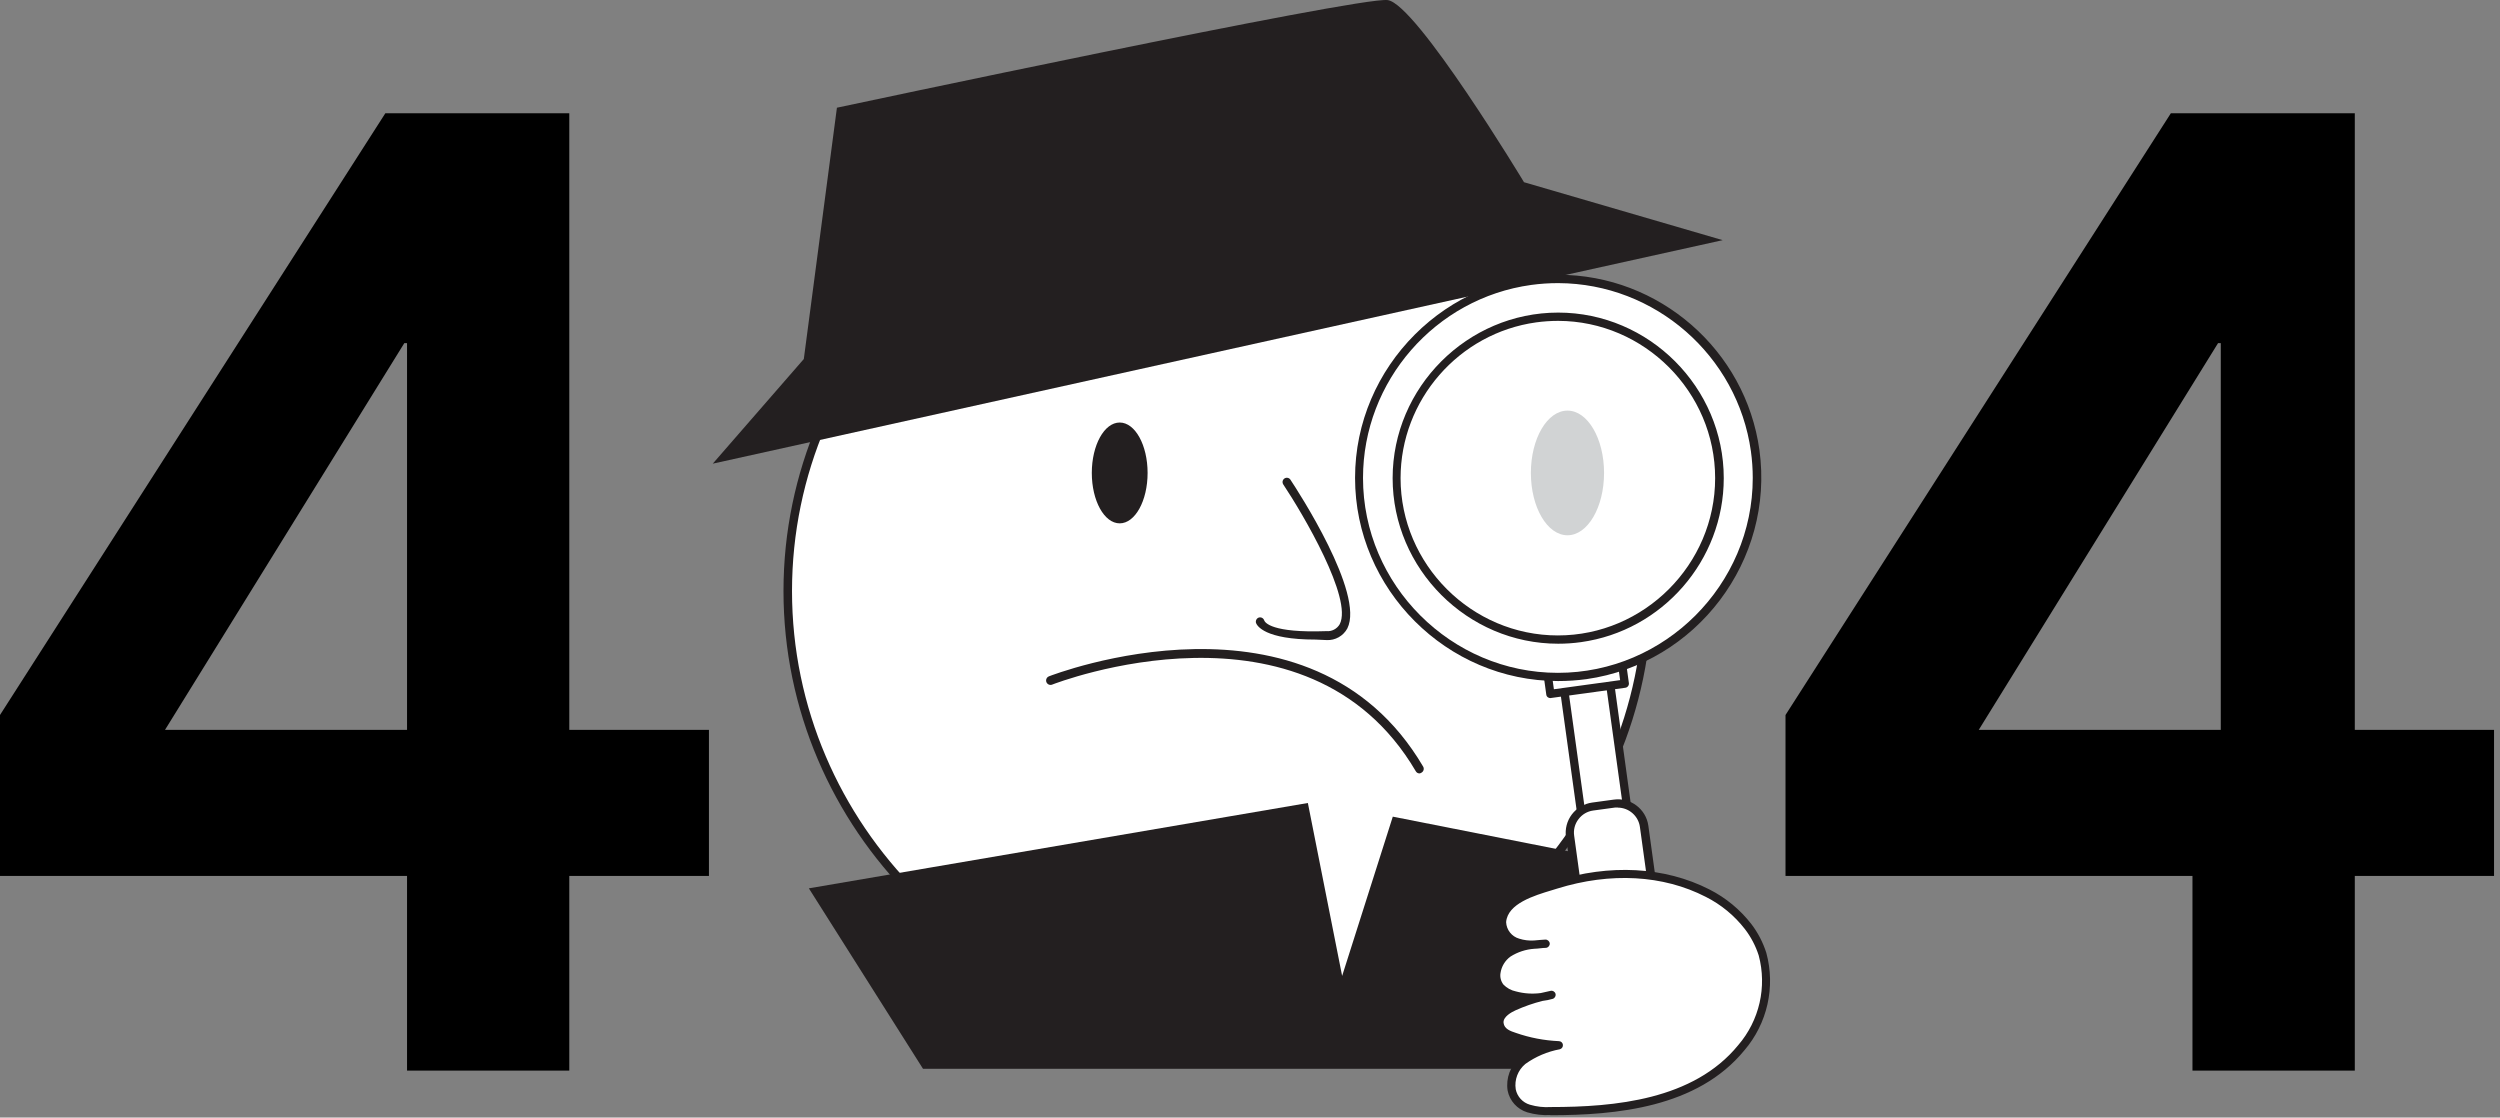 <?xml version="1.0" encoding="UTF-8" standalone="no"?>
<!DOCTYPE svg PUBLIC "-//W3C//DTD SVG 1.1//EN" "http://www.w3.org/Graphics/SVG/1.1/DTD/svg11.dtd">
<svg width="100%" height="100%" viewBox="0 0 302 135" version="1.1" xmlns="http://www.w3.org/2000/svg" xmlns:xlink="http://www.w3.org/1999/xlink" xml:space="preserve" xmlns:serif="http://www.serif.com/" style="fill-rule:evenodd;clip-rule:evenodd;stroke-linecap:round;stroke-linejoin:round;">
    <rect x="0" y="0" width="302" height="135" fill="#808080" stroke="none"/>
    <g transform="matrix(1,0,0,1,-49.36,-82.879)">
        <g id="_146_404_page_not_found_flatline">
            <path d="M98.53,188.69L49.36,188.69L49.36,169.25L95.91,96.56L118.13,96.56L118.13,171.05L135,171.05L135,188.69L118.13,188.69L118.13,212.21L98.53,212.21L98.53,188.69ZM98.53,124.33L98.2,124.33L69.29,171.05L98.53,171.05L98.53,124.33Z" style="fill-rule:nonzero;"/>
            <path d="M314.21,188.69L265.05,188.69L265.05,169.25L311.6,96.56L333.82,96.56L333.82,171.05L350.64,171.05L350.64,188.69L333.82,188.69L333.82,212.21L314.21,212.21L314.21,188.69ZM317.63,124.33L317.3,124.33L288.39,171.05L317.63,171.05L317.63,124.33Z" style="fill-rule:nonzero;"/>
            <path d="M196.48,102.33L196.47,102.33C167.971,102.33 144.52,125.781 144.52,154.28C144.52,182.779 167.971,206.23 196.47,206.23C224.95,206.23 248.393,182.81 248.42,154.33C248.42,154.31 248.42,154.29 248.42,154.27C248.42,125.777 224.973,102.33 196.48,102.33Z" style="fill:white;fill-rule:nonzero;stroke:rgb(35,31,32);stroke-width:1.03px;"/>
            <ellipse cx="223.71" cy="137.38" rx="2.4" ry="3.57" style="fill:rgb(35,31,32);"/>
            <path d="M135.46,138.89L257.46,111.89L233.46,104.89C233.46,104.89 220.46,83.34 216.99,82.89C213.52,82.44 150.46,95.89 150.46,95.89L146.46,126.25L135.46,138.89Z" style="fill:rgb(35,31,32);fill-rule:nonzero;"/>
            <path d="M176.27,165.1C176.27,165.1 207.27,152.71 220.83,175.79" style="fill:white;fill-rule:nonzero;"/>
            <path d="M220.83,176.31C220.648,176.308 220.479,176.209 220.39,176.05C207.2,153.62 176.76,165.46 176.46,165.58C176.398,165.604 176.332,165.617 176.265,165.617C175.971,165.617 175.728,165.374 175.728,165.08C175.728,164.859 175.864,164.66 176.07,164.58C176.39,164.46 207.64,152.29 221.28,175.49C221.419,175.735 221.339,176.05 221.1,176.2C221.022,176.261 220.928,176.299 220.83,176.31Z" style="fill:rgb(35,31,32);fill-rule:nonzero;"/>
            <path d="M160.86,211.99L147.07,190.19L207.35,179.88L211.49,200.77L217.61,181.53L248.45,187.62L242.18,211.99L160.86,211.99Z" style="fill:rgb(35,31,32);fill-rule:nonzero;"/>
            <g transform="matrix(0.991,-0.137,0.137,0.991,-21.84,34.9)">
                <path d="M239.69,164.23L245.3,164.23L245.3,185.17C245.3,186.618 244.108,187.81 242.66,187.81L242.33,187.81C240.882,187.81 239.69,186.618 239.69,185.17L239.69,164.23Z" style="fill:white;fill-rule:nonzero;"/>
            </g>
            <path d="M243.59,188.25C242.031,188.245 240.698,187.084 240.48,185.54L237.61,164.79C237.575,164.519 237.769,164.266 238.04,164.23L243.59,163.46C243.722,163.443 243.855,163.479 243.96,163.56C244.067,163.638 244.136,163.758 244.15,163.89L247,184.63C247.021,184.778 247.032,184.927 247.032,185.077C247.032,186.635 245.865,187.966 244.32,188.17L244,188.22C243.864,188.239 243.727,188.249 243.59,188.25ZM238.67,165.15L241.47,185.4C241.634,186.56 242.718,187.383 243.88,187.23L244.21,187.23C245.369,187.066 246.189,185.98 246.03,184.82L243.23,164.57L238.67,165.15Z" style="fill:rgb(35,31,32);fill-rule:nonzero;"/>
            <g transform="matrix(0.991,-0.137,0.137,0.991,-19.11,34.33)">
                <rect x="235.19" y="145.7" width="9.05" height="20.48" style="fill:white;"/>
            </g>
            <path d="M236.64,167.21C236.532,167.207 236.428,167.173 236.34,167.11C236.231,167.034 236.161,166.913 236.15,166.78L233.34,146.48C233.319,146.35 233.351,146.216 233.43,146.11C233.513,146.008 233.63,145.94 233.76,145.92L242.76,144.68C242.784,144.676 242.809,144.675 242.833,144.675C243.081,144.675 243.292,144.863 243.32,145.11L246.13,165.4C246.165,165.671 245.971,165.924 245.7,165.96L236.7,167.2L236.64,167.21ZM234.4,146.84L237.07,166.14L245.07,165.04L242.4,145.74L234.4,146.84Z" style="fill:rgb(35,31,32);fill-rule:nonzero;"/>
            <g transform="matrix(0.991,-0.137,0.137,0.991,-24.79,35.51)">
                <path d="M250.03,183.18C250.03,181.414 248.596,179.98 246.83,179.98L244.18,179.98C242.414,179.98 240.98,181.414 240.98,183.18L240.98,212.4C240.98,214.166 242.414,215.6 244.18,215.6L246.83,215.6C248.596,215.6 250.03,214.166 250.03,212.4L250.03,183.18Z" style="fill:white;"/>
            </g>
            <path d="M246.19,216.14C244.354,216.138 242.783,214.769 242.53,212.95L238.53,184C238.392,183.029 238.648,182.042 239.24,181.26C239.833,180.481 240.71,179.967 241.68,179.83L244.32,179.47C246.325,179.193 248.203,180.615 248.48,182.62L252.48,211.62C252.751,213.624 251.332,215.498 249.33,215.78L246.69,216.15L246.19,216.14ZM244.83,180.43C244.707,180.42 244.583,180.42 244.46,180.43L241.82,180.79C241.11,180.887 240.468,181.265 240.04,181.84C239.601,182.408 239.413,183.131 239.52,183.84L243.52,212.84C243.731,214.284 245.071,215.311 246.52,215.14L249.16,214.77C250.606,214.564 251.637,213.22 251.46,211.77L247.46,182.77C247.277,181.446 246.137,180.447 244.8,180.44L244.83,180.43Z" style="fill:rgb(35,31,32);fill-rule:nonzero;"/>
            <circle cx="237.6" cy="140.62" r="24.03" style="fill:white;"/>
            <path d="M237.58,165.15C224.122,165.144 213.051,154.068 213.051,140.61C213.051,127.148 224.129,116.07 237.591,116.07C249.79,116.07 260.23,125.166 261.9,137.25C263.728,150.566 254.308,163.037 241,164.92C239.866,165.073 238.724,165.149 237.58,165.15ZM237.58,117.08C236.493,117.079 235.407,117.152 234.33,117.3C222.738,118.902 214.012,128.916 214.012,140.618C214.012,153.532 224.639,164.158 237.552,164.158C250.466,164.158 261.092,153.532 261.092,140.618C261.092,139.538 261.018,138.46 260.87,137.39C259.252,125.835 249.288,117.131 237.62,117.08L237.58,117.08Z" style="fill:rgb(35,31,32);fill-rule:nonzero;"/>
            <circle cx="237.6" cy="140.62" r="19.52" style="fill:white;"/>
            <path d="M237.59,160.64C237.59,160.64 237.59,160.64 237.59,160.64C226.618,160.64 217.59,151.612 217.59,140.64C217.59,129.668 226.618,120.64 237.59,120.64C248.561,120.64 257.59,129.668 257.59,140.64C257.59,150.578 250.183,159.083 240.34,160.45C239.429,160.578 238.51,160.641 237.59,160.64ZM237.59,121.64C236.704,121.641 235.818,121.701 234.94,121.82C225.588,123.117 218.549,131.198 218.549,140.64C218.549,151.063 227.126,159.64 237.549,159.64C247.973,159.64 256.549,151.063 256.549,140.64C256.549,130.232 247.998,121.662 237.59,121.64Z" style="fill:rgb(35,31,32);fill-rule:nonzero;"/>
            <path d="M260.55,194.79C259.229,193.114 257.556,191.748 255.65,190.79C249.92,187.79 243.35,187.89 237.32,189.79C235.18,190.47 231.03,191.44 230.81,194.28C230.826,195.44 231.605,196.459 232.72,196.78C233.814,197.064 234.957,197.108 236.07,196.91C234.484,196.867 232.917,197.262 231.54,198.05C230.25,198.96 229.54,200.95 230.6,202.16C231.068,202.663 231.679,203.012 232.35,203.16C233.809,203.561 235.352,203.54 236.8,203.1C235.233,203.4 233.707,203.88 232.25,204.53C231.37,204.92 230.39,205.61 230.49,206.53C230.59,207.45 231.49,207.87 232.31,208.15C234.035,208.742 235.838,209.079 237.66,209.15C236.087,209.435 234.599,210.075 233.31,211.02C231.31,212.7 231.31,215.89 234.02,216.8C234.889,217.054 235.796,217.159 236.7,217.11C244.7,217.11 254.28,216.11 259.7,209.45C262.365,206.336 263.324,202.098 262.26,198.14C261.89,196.932 261.311,195.798 260.55,194.79Z" style="fill:white;fill-rule:nonzero;"/>
            <path d="M236.64,217.58C235.701,217.626 234.762,217.514 233.86,217.25C232.644,216.88 231.727,215.867 231.48,214.62C231.248,213.118 231.818,211.599 232.98,210.62C233.625,210.085 234.355,209.662 235.14,209.37C234.12,209.197 233.117,208.94 232.14,208.6C230.81,208.14 230.14,207.46 229.99,206.6C229.84,205.74 230.61,204.7 231.99,204.05L232.7,203.75C232.518,203.716 232.338,203.673 232.16,203.62C231.391,203.458 230.691,203.059 230.16,202.48C229.667,201.876 229.453,201.091 229.57,200.32C229.726,199.248 230.311,198.283 231.19,197.65C231.501,197.432 231.837,197.25 232.19,197.11C231.028,196.636 230.269,195.495 230.28,194.24C230.51,191.32 234.12,190.24 236.5,189.51L237.14,189.32C243.82,187.21 250.47,187.58 255.85,190.32C257.828,191.321 259.56,192.749 260.92,194.5C261.719,195.547 262.331,196.725 262.73,197.98C263.853,202.099 262.859,206.518 260.08,209.76C254.41,216.69 244.59,217.59 236.67,217.6L236.64,217.58ZM235.69,203.79C234.579,204.072 233.495,204.45 232.45,204.92C231.98,205.13 230.91,205.7 230.99,206.44C231.07,207.18 231.83,207.44 232.47,207.65C234.148,208.237 235.904,208.574 237.68,208.65C237.927,208.654 238.135,208.844 238.16,209.09C238.188,209.336 238.029,209.567 237.79,209.63C236.29,209.908 234.87,210.512 233.63,211.4C232.728,212.141 232.283,213.306 232.46,214.46C232.638,215.355 233.303,216.078 234.18,216.33C234.994,216.57 235.843,216.665 236.69,216.61C244.4,216.61 253.93,215.75 259.33,209.14C261.899,206.159 262.829,202.091 261.81,198.29C261.442,197.146 260.881,196.074 260.15,195.12C258.884,193.484 257.268,192.151 255.42,191.22C250.27,188.57 243.9,188.22 237.47,190.22L236.82,190.42C234.7,191.06 231.48,192.03 231.3,194.27C231.338,195.206 231.978,196.016 232.88,196.27C233.458,196.455 234.065,196.529 234.67,196.49C235.14,196.44 235.6,196.41 236.04,196.38C236.308,196.373 236.539,196.574 236.57,196.84C236.588,197.11 236.388,197.349 236.12,197.38C235.67,197.38 235.2,197.48 234.72,197.49C233.693,197.557 232.699,197.88 231.83,198.43C231.173,198.905 230.736,199.627 230.62,200.43C230.541,200.923 230.671,201.427 230.98,201.82C231.387,202.237 231.909,202.523 232.48,202.64C233.457,202.904 234.477,202.972 235.48,202.84C235.88,202.74 236.29,202.65 236.69,202.57C236.949,202.52 237.206,202.684 237.27,202.94C237.329,203.197 237.181,203.459 236.93,203.54C236.524,203.657 236.11,203.741 235.69,203.79Z" style="fill:rgb(35,31,32);fill-rule:nonzero;"/>
            <path d="M204.79,141C204.79,141 216.97,159.3 209.6,159.56C202.23,159.82 201.6,157.89 201.6,157.89" style="fill:white;fill-rule:nonzero;"/>
            <path d="M208.28,160.14C202.1,160.14 201.21,158.45 201.09,158.14C201.004,157.869 201.151,157.574 201.42,157.48C201.689,157.395 201.98,157.543 202.07,157.81C202.16,158.077 202.97,159.36 209.58,159.12C210.237,159.181 210.871,158.852 211.2,158.28C212.78,155.21 206.8,145.03 204.36,141.37C204.315,141.291 204.291,141.202 204.291,141.111C204.291,140.826 204.526,140.591 204.811,140.591C204.97,140.591 205.121,140.664 205.22,140.79C206.15,142.19 214.22,154.59 212.12,158.79C211.631,159.703 210.654,160.253 209.62,160.2L208.28,160.14Z" style="fill:rgb(35,31,32);fill-rule:nonzero;"/>
            <ellipse cx="238.71" cy="140.01" rx="4.42" ry="7.53" style="fill:rgb(209,211,212);"/>
            <ellipse cx="184.62" cy="140.01" rx="3.37" ry="6.09" style="fill:rgb(35,31,32);"/>
        </g>
    </g>
</svg>
